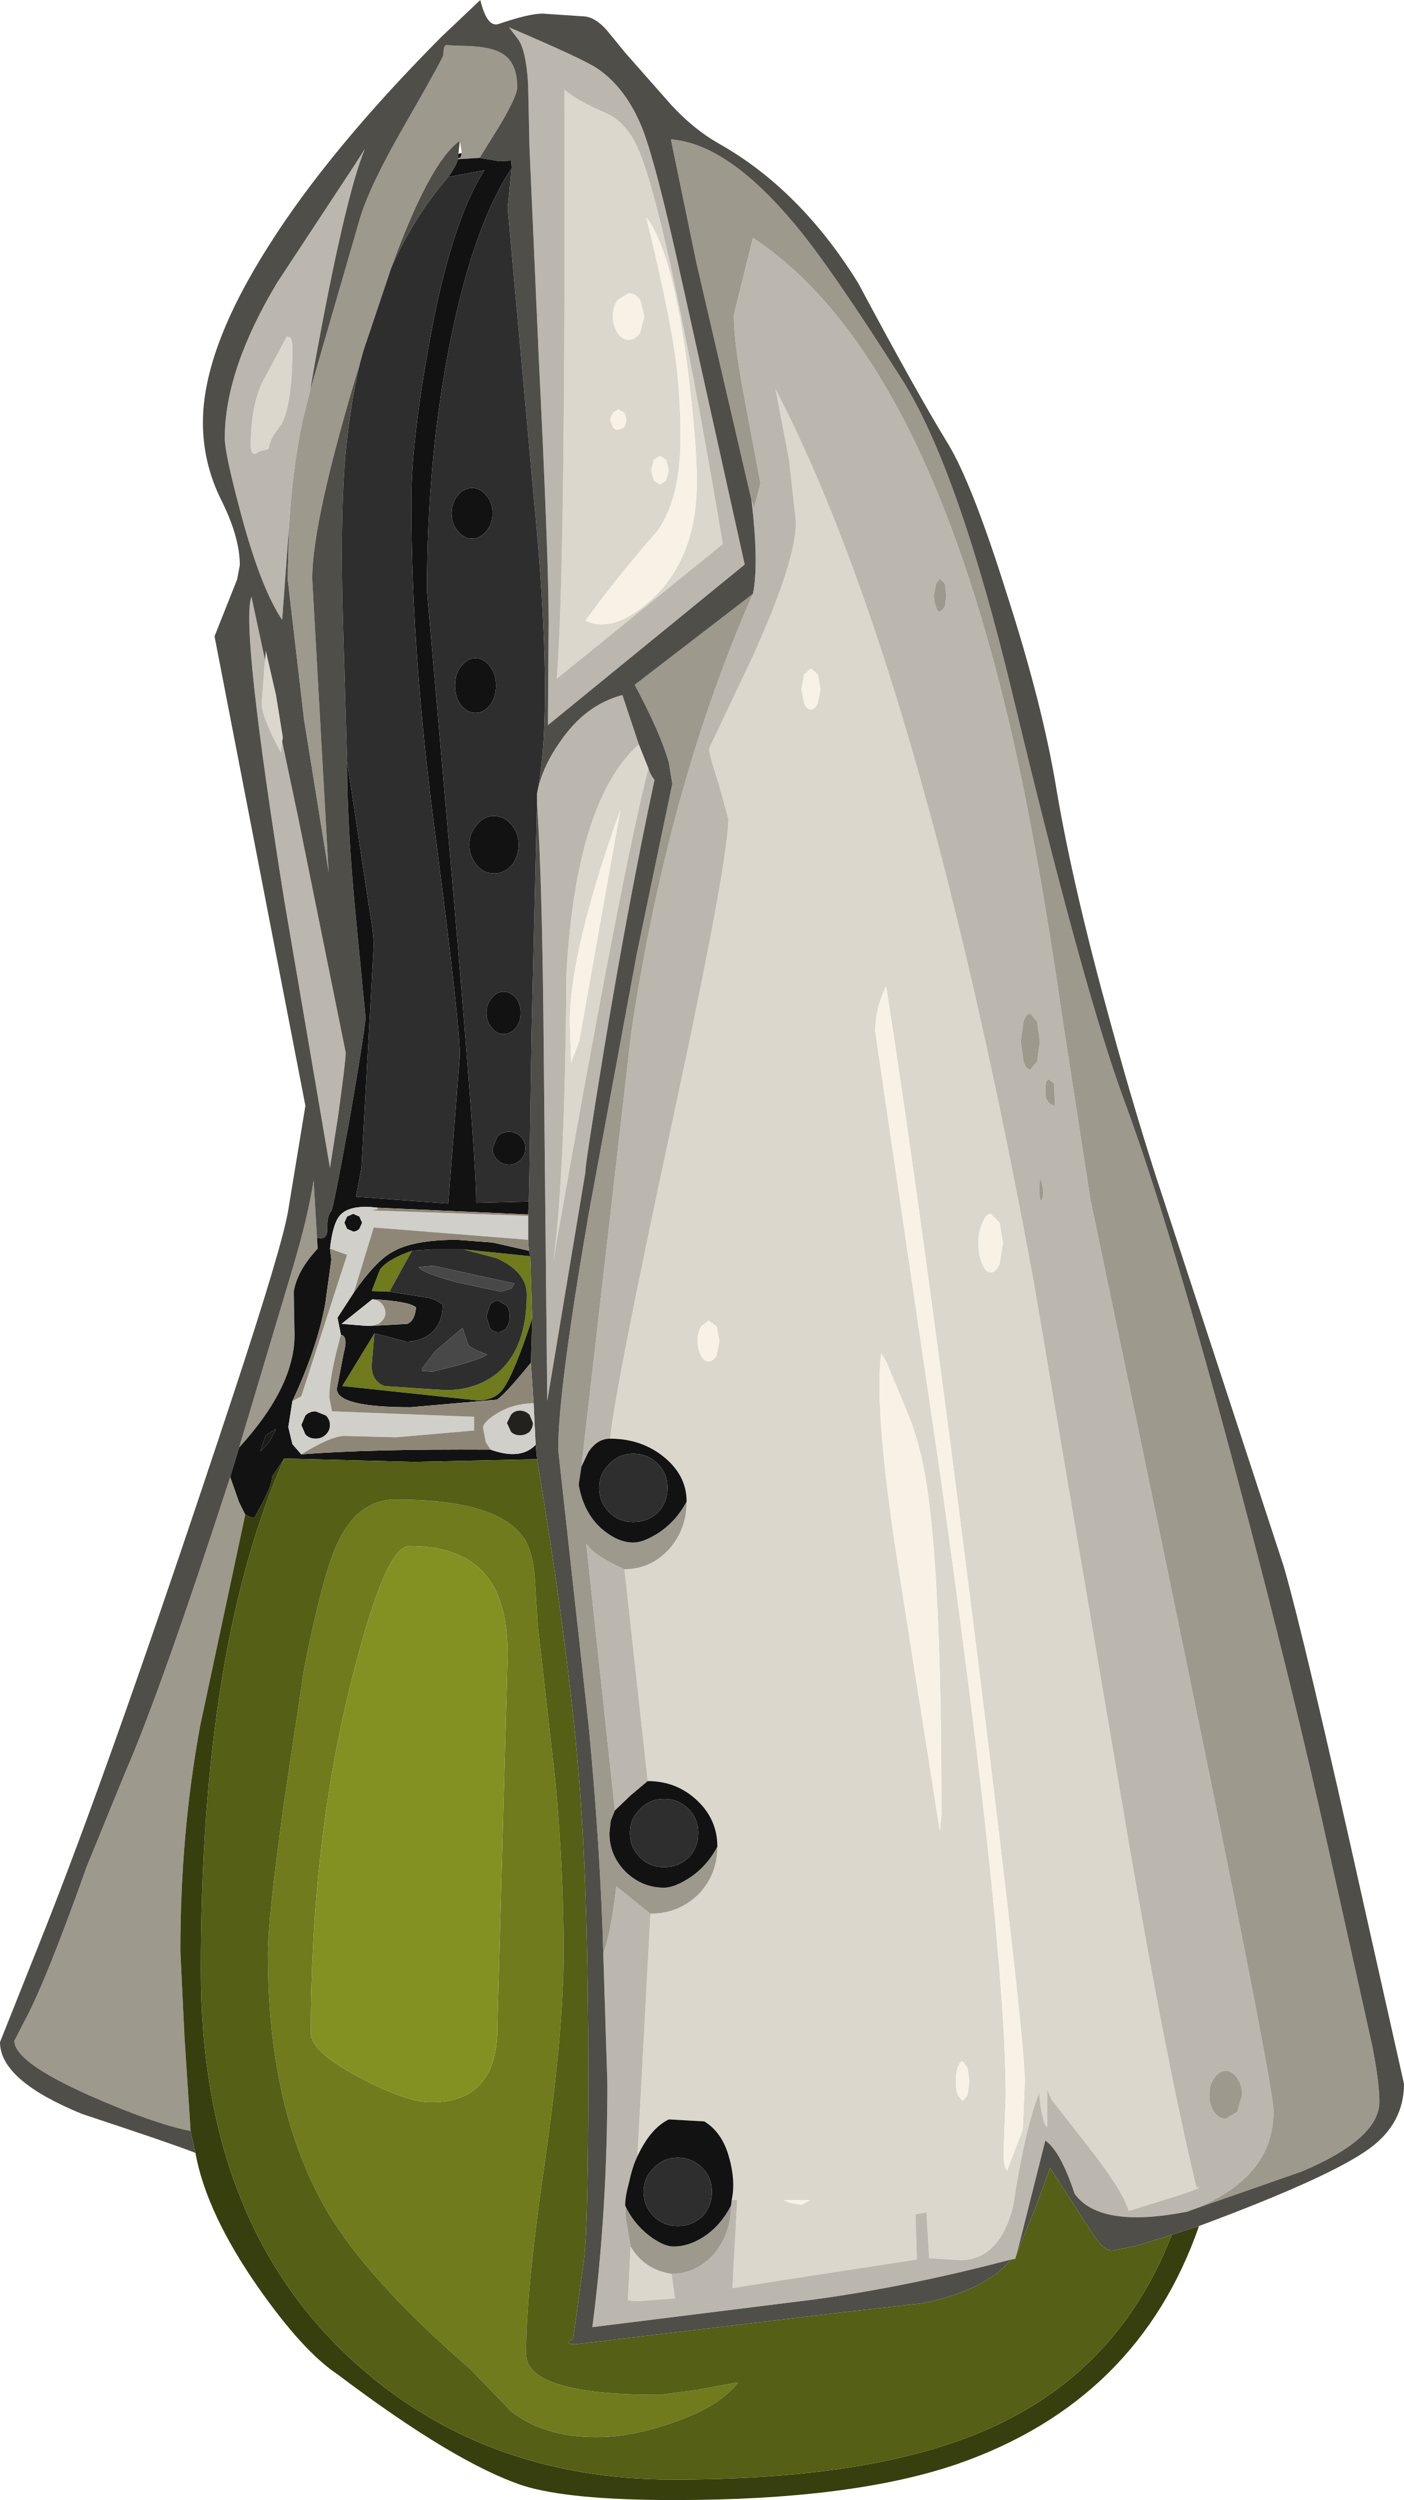 <?xml version="1.0" encoding="UTF-8" standalone="no"?>
<svg xmlns:ffdec="https://www.free-decompiler.com/flash" xmlns:xlink="http://www.w3.org/1999/xlink" ffdec:objectType="shape" height="182.9px" width="102.75px" xmlns="http://www.w3.org/2000/svg">
  <g transform="matrix(1.0, 0.0, 0.0, 1.0, 41.4, 149.3)">
    <path d="M2.9 -141.05 Q4.3 -140.45 5.15 -138.75 7.3 -134.35 11.5 -109.5 L-0.65 -99.65 Q0.0 -107.85 -0.1 -142.75 0.8 -141.95 2.9 -141.05 M5.35 -94.85 L6.05 -93.1 Q4.05 -85.2 -0.65 -58.55 L-0.9 -57.05 Q-0.05 -63.3 0.05 -78.05 0.75 -90.7 5.35 -94.85 M3.8 -124.95 Q4.1 -124.45 4.6 -124.45 5.1 -124.45 5.45 -124.95 L5.75 -126.15 5.45 -127.35 Q5.1 -127.85 4.6 -127.85 L3.8 -127.35 Q3.45 -126.85 3.45 -126.15 3.45 -125.45 3.8 -124.95 M3.25 -44.05 Q3.6 -47.7 7.85 -67.45 11.9 -86.25 11.9 -89.4 L11.2 -91.95 Q10.5 -94.05 10.5 -94.55 L13.7 -101.3 Q16.85 -108.25 16.85 -111.1 L16.35 -115.65 15.35 -120.85 Q26.0 -100.35 34.25 -55.55 L40.3 -19.85 Q43.7 0.5 46.15 10.7 46.9 10.65 44.75 11.35 L41.2 12.45 Q40.85 11.15 38.6 8.2 L35.55 4.3 35.25 3.6 35.25 6.3 Q35.0 6.25 34.75 4.8 L34.65 3.8 Q33.55 6.7 32.75 12.1 31.75 16.05 28.85 16.05 L26.6 15.9 26.4 12.55 25.6 12.7 25.7 16.0 15.3 17.6 12.2 18.1 12.55 11.65 12.15 11.65 Q12.45 10.25 11.95 8.5 11.45 6.7 10.15 5.9 L7.55 5.75 Q6.2 6.4 5.25 8.45 L6.2 -9.3 Q8.25 -9.3 9.7 -10.7 11.1 -12.15 11.1 -14.2 11.1 -16.2 9.6 -17.6 8.1 -19.0 6.0 -19.0 L4.3 -34.5 Q6.2 -34.5 7.55 -35.95 8.85 -37.4 8.85 -39.45 8.85 -41.35 7.2 -42.7 5.55 -44.05 3.25 -44.05 M7.75 17.05 L8.0 18.85 5.3 19.05 4.55 19.0 4.75 15.05 Q5.75 16.75 7.75 17.05 M8.0 -123.35 Q8.4 -120.6 8.4 -117.25 8.4 -112.9 6.75 -110.5 3.85 -107.2 1.45 -103.9 3.5 -102.9 6.35 -105.5 9.6 -108.55 9.6 -114.1 9.6 -116.9 8.9 -122.55 7.8 -130.95 5.9 -133.4 7.5 -126.85 8.0 -123.35 M7.35 -114.15 L7.55 -114.9 7.35 -115.65 6.9 -115.95 6.45 -115.65 6.25 -114.9 6.45 -114.15 6.9 -113.85 7.35 -114.15 M3.85 -117.85 L4.3 -118.05 4.45 -118.6 4.3 -119.1 3.85 -119.35 3.45 -119.1 3.25 -118.6 3.45 -118.05 Q3.6 -117.85 3.85 -117.85 M17.95 -100.4 L17.45 -99.95 17.25 -98.9 17.45 -97.85 Q17.65 -97.4 17.95 -97.4 18.25 -97.4 18.45 -97.85 L18.65 -98.9 18.45 -99.95 17.95 -100.4 M4.0 -90.05 Q0.3 -79.7 0.3 -74.5 L0.4 -71.55 1.0 -73.2 4.0 -90.05 M9.65 -51.2 Q9.65 -50.6 9.9 -50.15 10.1 -49.7 10.45 -49.7 10.8 -49.7 11.05 -50.15 L11.25 -51.2 11.05 -52.25 10.45 -52.7 9.9 -52.25 Q9.65 -51.8 9.65 -51.2 M23.1 -50.3 Q22.5 -46.15 24.5 -33.65 L27.35 -15.55 27.4 -15.4 27.5 -16.6 Q27.5 -34.95 26.25 -41.65 25.8 -44.1 24.95 -46.1 L23.5 -49.6 23.1 -50.3 M31.75 -59.85 L31.1 -60.5 Q30.75 -60.5 30.5 -59.85 30.2 -59.25 30.2 -58.35 30.2 -57.45 30.5 -56.8 30.75 -56.2 31.1 -56.2 31.45 -56.2 31.75 -56.8 L32.0 -58.35 31.75 -59.85 M23.45 -77.15 Q22.65 -75.5 22.65 -73.85 L27.45 -41.15 Q32.2 -7.35 32.2 4.1 L32.05 7.85 Q32.0 9.15 32.3 9.5 L33.45 6.5 33.6 2.95 Q33.6 -0.25 29.95 -29.6 26.1 -60.3 23.45 -77.15 M29.4 1.95 L29.05 1.5 Q28.85 1.5 28.7 1.95 28.55 2.35 28.55 2.95 28.55 3.55 28.7 4.0 L29.05 4.4 29.4 4.0 29.55 2.95 29.4 1.95 M17.9 11.65 L15.95 11.65 16.4 11.85 17.25 12.0 17.9 11.65 M-21.75 -116.45 L-22.35 -116.3 -22.7 -116.1 Q-23.05 -116.05 -23.05 -116.7 -23.05 -119.95 -21.95 -121.8 L-20.4 -124.7 -20.15 -124.6 Q-20.0 -124.4 -20.0 -123.75 -20.0 -119.8 -20.8 -118.25 -21.65 -117.25 -21.75 -116.45 M-22.0 -101.0 L-21.95 -101.7 -21.2 -98.45 -20.7 -95.35 -20.75 -95.05 -20.85 -94.25 Q-22.2 -96.8 -22.25 -97.75 L-22.05 -100.5 -22.0 -101.0" fill="#dbd7cd" fill-rule="evenodd" stroke="none"/>
    <path d="M2.9 -141.05 Q0.8 -141.95 -0.1 -142.75 0.0 -107.85 -0.65 -99.65 L11.5 -109.5 Q7.3 -134.35 5.15 -138.75 4.3 -140.45 2.9 -141.05 M5.65 -139.8 Q6.65 -137.15 8.4 -129.2 L13.1 -108.0 -1.3 -96.25 -1.25 -103.8 Q-1.25 -108.45 -1.95 -122.65 L-2.65 -138.5 -2.75 -143.15 Q-2.9 -145.65 -3.5 -146.45 L-4.15 -147.3 Q1.25 -145.0 2.3 -144.3 4.45 -142.85 5.65 -139.8 M-20.25 -110.75 L-20.75 -103.95 Q-22.3 -106.25 -23.75 -111.65 -24.95 -116.1 -24.95 -117.25 -24.95 -122.25 -21.1 -128.65 L-15.5 -137.15 -14.7 -138.4 Q-16.15 -134.9 -18.4 -122.5 L-18.7 -120.75 -19.25 -118.55 Q-20.0 -115.0 -20.25 -110.75 M-2.05 -91.5 Q-1.65 -93.3 -0.4 -95.05 1.45 -97.75 4.15 -98.45 L5.35 -94.85 Q0.75 -90.7 0.05 -78.05 -0.05 -63.3 -0.9 -57.05 L-0.65 -58.55 Q4.05 -85.2 6.05 -93.1 6.2 -92.6 6.5 -92.25 4.55 -83.1 2.8 -72.5 1.35 -63.6 1.45 -63.6 L-1.35 -46.8 -1.6 -71.45 Q-1.7 -84.95 -2.1 -90.5 L-2.1 -91.25 -2.05 -91.5 M32.6 16.0 Q24.8 18.05 18.0 18.95 L1.95 20.95 Q3.05 12.55 3.05 3.1 L2.75 -6.35 Q3.35 -8.1 3.7 -11.3 L6.2 -9.3 5.25 8.45 Q4.9 9.15 4.65 10.3 4.35 11.4 4.35 12.05 L4.4 13.0 4.75 15.05 4.55 19.0 5.3 19.05 8.0 18.85 7.75 17.05 Q9.55 17.05 10.85 15.6 12.1 14.1 12.1 12.05 L12.15 11.65 12.55 11.65 12.2 18.1 15.3 17.6 25.7 16.0 25.6 12.7 26.4 12.55 26.6 15.9 28.85 16.05 Q31.75 16.05 32.75 12.1 33.55 6.7 34.65 3.8 L34.75 4.8 Q35.0 6.25 35.25 6.3 L35.25 3.6 35.55 4.3 38.6 8.2 Q40.85 11.15 41.2 12.45 L44.75 11.35 Q46.9 10.65 46.15 10.7 43.7 0.5 40.3 -19.85 L34.25 -55.55 Q26.0 -100.35 15.35 -120.85 L16.35 -115.65 16.85 -111.1 Q16.85 -108.25 13.7 -101.3 L10.5 -94.55 Q10.5 -94.05 11.2 -91.95 L11.9 -89.4 Q11.9 -86.25 7.85 -67.45 3.6 -47.7 3.25 -44.05 2.3 -44.05 1.65 -43.05 L1.15 -42.0 4.8 -73.8 Q7.55 -91.95 13.7 -105.85 14.15 -108.0 13.6 -112.7 L13.75 -112.35 13.75 -112.0 14.25 -113.95 12.95 -120.85 Q12.3 -124.45 12.3 -126.25 L13.7 -131.9 Q26.15 -123.7 32.6 -95.8 34.55 -87.3 36.3 -75.15 L38.4 -61.55 Q51.8 2.5 51.8 5.15 51.8 10.1 45.75 12.4 L45.5 12.5 Q39.1 13.75 37.25 11.2 36.2 8.05 35.1 7.3 L33.05 15.45 32.9 15.95 32.6 16.0 M27.4 -106.95 L27.1 -106.6 26.95 -105.75 Q26.95 -105.25 27.1 -104.9 27.2 -104.55 27.4 -104.55 L27.75 -104.9 27.85 -105.75 27.75 -106.6 27.4 -106.95 M34.0 -75.15 Q33.7 -75.15 33.5 -74.55 L33.3 -73.1 33.5 -71.65 Q33.7 -71.05 34.0 -71.05 L34.5 -71.65 34.7 -73.1 34.5 -74.55 34.0 -75.15 M35.75 -70.0 L35.35 -70.35 35.15 -70.15 35.1 -69.45 Q35.1 -68.55 35.8 -68.4 L35.75 -70.0 M34.7 -63.05 L34.65 -62.05 34.75 -61.4 Q35.15 -61.85 34.75 -63.05 L34.7 -63.05 M3.6 -16.85 L1.5 -36.4 Q1.95 -35.55 4.3 -34.5 L6.0 -19.0 4.75 -17.95 3.6 -16.85 M47.45 2.75 Q47.1 3.25 47.1 3.95 47.1 4.65 47.45 5.2 47.8 5.7 48.3 5.7 L49.15 5.2 49.5 3.95 Q49.5 3.25 49.15 2.75 48.8 2.2 48.3 2.2 47.8 2.2 47.45 2.75 M-21.75 -116.45 Q-21.65 -117.25 -20.8 -118.25 -20.0 -119.8 -20.0 -123.75 -20.0 -124.4 -20.15 -124.6 L-20.4 -124.7 -21.95 -121.8 Q-23.05 -119.95 -23.05 -116.7 -23.05 -116.05 -22.7 -116.1 L-22.35 -116.3 -21.75 -116.45 M-20.75 -95.05 L-19.55 -89.35 -16.1 -72.3 Q-16.1 -71.65 -16.65 -67.7 L-17.25 -63.85 -20.6 -83.45 Q-23.8 -103.5 -23.0 -105.65 L-22.0 -101.0 -22.05 -100.5 -22.25 -97.75 Q-22.2 -96.8 -20.85 -94.25 L-20.75 -95.05" fill="#bbb7af" fill-rule="evenodd" stroke="none"/>
    <path d="M-27.45 6.6 Q-30.2 6.05 -34.85 4.0 -40.35 1.55 -40.35 0.0 L-39.55 -1.55 Q-38.0 -4.45 -35.05 -12.75 L-32.25 -19.6 Q-29.65 -25.55 -24.55 -41.25 L-23.9 -39.4 -23.45 -38.5 -26.75 -23.05 Q-28.2 -15.2 -28.2 -6.55 L-27.9 -0.3 -27.45 6.6 M-23.9 -43.4 L-20.0 -56.45 Q-18.85 -60.3 -18.45 -62.95 L-18.2 -58.75 -18.15 -57.95 Q-19.65 -56.35 -19.9 -54.8 L-19.85 -52.0 Q-19.65 -48.05 -23.9 -43.4 M-15.05 -122.75 Q-18.55 -111.25 -18.55 -106.95 L-17.35 -85.5 -19.15 -96.65 -20.35 -106.95 -20.25 -110.75 Q-20.0 -115.0 -19.25 -118.55 L-18.7 -120.75 -15.05 -133.35 Q-14.3 -135.85 -11.5 -140.65 -8.95 -145.1 -8.95 -145.3 -8.95 -145.95 -8.75 -146.0 L-7.85 -145.95 Q-5.5 -145.95 -4.6 -145.35 -3.55 -144.7 -3.55 -142.9 -3.55 -142.3 -4.75 -140.25 L-6.3 -137.75 -7.9 -137.65 -7.9 -137.7 -7.7 -137.8 -7.6 -138.1 -7.75 -139.0 Q-9.95 -137.45 -12.75 -129.75 L-14.8 -123.65 -15.05 -122.75 M2.75 -6.35 Q2.55 -13.85 1.7 -22.85 L-0.55 -43.25 Q-0.55 -47.6 1.7 -60.6 L5.2 -79.5 7.8 -91.95 7.55 -93.5 Q6.95 -95.65 5.05 -99.2 L13.7 -105.85 Q7.55 -91.95 4.8 -73.8 L1.15 -42.0 0.95 -40.7 Q1.3 -38.6 2.7 -37.4 3.85 -36.45 4.95 -36.45 5.65 -36.45 6.7 -37.1 8.05 -37.95 8.85 -39.45 8.85 -37.4 7.55 -35.95 6.2 -34.5 4.3 -34.5 1.95 -35.55 1.5 -36.4 L3.6 -16.85 3.3 -16.1 3.2 -15.2 Q3.2 -13.55 4.4 -12.35 5.6 -11.2 7.2 -11.2 7.9 -11.2 8.95 -11.85 10.3 -12.7 11.1 -14.2 11.1 -12.15 9.7 -10.7 8.25 -9.3 6.2 -9.3 L3.7 -11.3 Q3.35 -8.1 2.75 -6.35 M13.6 -112.7 L9.55 -130.15 7.7 -139.1 Q11.85 -138.8 16.8 -132.85 19.4 -129.75 24.6 -121.55 28.75 -115.0 32.75 -98.3 37.9 -76.85 40.85 -68.85 44.3 -59.55 49.35 -40.4 53.25 -25.7 55.85 -13.9 L59.0 0.25 Q59.55 3.0 59.55 4.45 59.55 7.15 53.9 9.55 L45.75 12.4 Q51.8 10.1 51.8 5.15 51.8 2.5 38.4 -61.55 L36.3 -75.15 Q34.55 -87.3 32.6 -95.8 26.15 -123.7 13.7 -131.9 L12.3 -126.25 Q12.3 -124.45 12.95 -120.85 L14.25 -113.95 13.75 -112.0 13.75 -112.35 13.6 -112.7 M12.1 12.05 Q12.1 14.1 10.85 15.6 9.55 17.05 7.75 17.05 5.75 16.75 4.75 15.05 L4.4 13.0 4.35 12.05 Q4.95 13.35 6.1 14.25 7.15 15.05 7.9 15.05 8.95 15.05 10.0 14.4 11.3 13.6 12.1 12.05 M34.0 -75.15 L34.5 -74.55 34.7 -73.1 34.5 -71.65 34.0 -71.05 Q33.7 -71.05 33.5 -71.65 L33.3 -73.1 33.5 -74.55 Q33.7 -75.15 34.0 -75.15 M27.4 -106.95 L27.75 -106.6 27.85 -105.75 27.75 -104.9 27.4 -104.55 Q27.2 -104.55 27.1 -104.9 26.95 -105.25 26.95 -105.75 L27.1 -106.6 27.4 -106.95 M34.7 -63.05 L34.75 -63.05 Q35.15 -61.85 34.75 -61.4 L34.65 -62.05 34.7 -63.05 M35.75 -70.0 L35.8 -68.4 Q35.1 -68.55 35.1 -69.45 L35.15 -70.15 35.35 -70.35 35.75 -70.0 M47.45 2.75 Q47.8 2.2 48.3 2.2 48.8 2.2 49.15 2.75 49.5 3.25 49.5 3.95 L49.15 5.2 48.3 5.7 Q47.8 5.7 47.45 5.2 47.1 4.65 47.1 3.95 47.1 3.25 47.45 2.75" fill="#9e998d" fill-rule="evenodd" stroke="none"/>
    <path d="M5.65 -139.8 Q4.45 -142.85 2.3 -144.3 1.25 -145.0 -4.15 -147.3 L-3.5 -146.45 Q-2.9 -145.65 -2.75 -143.15 L-2.65 -138.5 -1.95 -122.65 Q-1.25 -108.45 -1.25 -103.8 L-1.3 -96.25 13.1 -108.0 8.4 -129.2 Q6.65 -137.15 5.65 -139.8 M-27.1 8.2 Q-28.6 7.6 -35.4 5.35 -41.4 2.9 -41.4 0.1 L-38.45 -7.3 Q-33.25 -20.3 -24.4 -47.05 -20.7 -58.25 -20.3 -60.8 L-19.05 -68.4 -25.7 -102.75 -24.05 -106.9 -23.85 -107.95 Q-23.85 -110.0 -25.2 -112.7 -26.55 -115.4 -26.55 -118.4 -26.55 -123.75 -21.75 -131.3 -17.3 -138.35 -9.1 -146.6 L-6.25 -149.3 Q-5.75 -147.25 -4.9 -147.55 -2.55 -148.35 -1.6 -148.3 L1.35 -148.1 Q2.15 -148.05 3.0 -147.1 L4.35 -145.45 7.7 -141.65 Q9.35 -139.85 11.2 -138.8 17.15 -135.45 21.4 -128.6 25.7 -120.55 28.0 -116.8 29.75 -113.9 32.25 -105.95 34.9 -97.75 35.9 -91.65 37.1 -84.5 39.85 -74.55 41.85 -67.25 43.75 -61.55 L52.55 -34.7 Q54.05 -29.55 58.5 -9.55 L61.35 3.15 Q61.35 6.05 58.8 7.9 55.9 10.0 46.35 13.55 L44.35 14.2 41.75 15.0 40.0 15.35 Q39.35 15.35 38.55 14.1 L35.45 9.3 34.45 12.05 33.05 15.45 35.1 7.3 Q36.2 8.05 37.25 11.2 39.1 13.75 45.5 12.5 L45.75 12.4 53.9 9.55 Q59.55 7.15 59.55 4.45 59.55 3.0 59.0 0.25 L55.85 -13.9 Q53.25 -25.7 49.35 -40.4 44.3 -59.55 40.85 -68.85 37.9 -76.85 32.75 -98.3 28.75 -115.0 24.6 -121.55 19.4 -129.75 16.8 -132.85 11.85 -138.8 7.7 -139.1 L9.55 -130.15 13.6 -112.7 Q14.15 -108.0 13.7 -105.85 L5.05 -99.2 Q6.95 -95.65 7.55 -93.5 L7.8 -91.95 5.2 -79.5 1.7 -60.6 Q-0.55 -47.6 -0.55 -43.25 L1.7 -22.85 Q2.55 -13.85 2.75 -6.35 L3.05 3.1 Q3.05 12.55 1.95 20.95 L18.0 18.95 Q24.8 18.05 32.6 16.0 30.65 18.3 26.1 19.2 L19.95 19.9 0.75 22.2 Q-0.25 22.2 0.55 21.8 L1.35 15.9 Q1.65 13.4 1.65 2.3 1.65 -10.35 1.05 -18.25 0.3 -28.2 -2.1 -42.55 L-2.2 -43.6 -2.35 -46.65 -2.55 -49.6 -2.45 -52.85 -2.6 -57.4 -2.7 -57.8 -2.75 -58.6 -2.75 -60.35 -2.75 -60.45 -2.7 -61.4 -2.65 -63.65 -2.5 -73.65 -2.1 -90.5 Q-1.7 -84.95 -1.6 -71.45 L-1.35 -46.8 1.45 -63.6 Q1.35 -63.6 2.8 -72.5 4.55 -83.1 6.5 -92.25 6.2 -92.6 6.05 -93.1 L5.35 -94.85 4.15 -98.45 Q1.45 -97.75 -0.4 -95.05 -1.65 -93.3 -2.05 -91.5 -0.85 -97.7 -2.35 -113.05 L-4.25 -134.1 -3.95 -137.0 -4.0 -137.55 -4.85 -137.5 -6.3 -137.75 -4.75 -140.25 Q-3.55 -142.3 -3.55 -142.9 -3.55 -144.7 -4.6 -145.35 -5.5 -145.95 -7.85 -145.95 L-8.75 -146.0 Q-8.95 -145.95 -8.95 -145.3 -8.95 -145.1 -11.5 -140.65 -14.3 -135.85 -15.05 -133.35 L-18.7 -120.75 -18.4 -122.5 Q-16.15 -134.9 -14.7 -138.4 L-15.5 -137.15 -21.1 -128.65 Q-24.95 -122.25 -24.95 -117.25 -24.95 -116.1 -23.75 -111.65 -22.3 -106.25 -20.75 -103.95 L-20.25 -110.75 -20.35 -106.95 -19.15 -96.65 -17.35 -85.5 -18.55 -106.95 Q-18.55 -111.25 -15.05 -122.75 -15.9 -119.15 -16.2 -115.0 -16.5 -110.45 -16.3 -103.75 L-16.0 -93.6 Q-16.0 -88.7 -15.3 -81.6 L-14.65 -74.9 Q-14.65 -74.15 -15.8 -67.5 -17.0 -60.9 -17.15 -60.7 -17.45 -60.4 -17.45 -59.45 -17.4 -58.7 -17.95 -58.7 L-18.2 -58.75 -18.45 -62.95 Q-18.85 -60.3 -20.0 -56.45 L-23.9 -43.4 -24.55 -41.25 Q-29.65 -25.55 -32.25 -19.6 L-35.05 -12.75 Q-38.0 -4.45 -39.55 -1.55 L-40.35 0.0 Q-40.35 1.55 -34.85 4.0 -30.2 6.05 -27.45 6.6 L-27.1 8.2 M-7.9 -137.7 L-7.9 -137.65 Q-8.0 -137.15 -8.6 -136.35 -11.1 -133.45 -12.75 -129.75 -9.95 -137.45 -7.75 -139.0 L-7.85 -138.05 -7.9 -137.7 M-20.75 -95.05 L-20.7 -95.35 -21.2 -98.45 -21.95 -101.7 -22.0 -101.0 -23.0 -105.65 Q-23.8 -103.5 -20.6 -83.45 L-17.25 -63.85 -16.65 -67.7 Q-16.1 -71.65 -16.1 -72.3 L-19.55 -89.35 -20.75 -95.05" fill="#4f4e49" fill-rule="evenodd" stroke="none"/>
    <path d="M-27.1 8.2 L-27.45 6.6 -27.9 -0.3 -28.2 -6.55 Q-28.2 -15.2 -26.75 -23.05 L-23.45 -38.5 Q-23.1 -38.3 -22.8 -38.25 -21.45 -40.6 -21.5 -41.25 L-20.6 -42.6 Q-26.7 -28.85 -26.7 -5.15 -26.7 13.1 -15.75 23.25 -6.2 32.1 7.9 32.1 22.5 32.1 30.8 28.45 40.45 24.25 44.35 14.2 L46.35 13.55 Q41.9 26.35 28.7 30.95 21.0 33.6 7.95 33.6 0.25 33.6 -3.1 32.55 -8.1 30.9 -16.7 24.4 -19.2 22.75 -22.5 18.05 -26.3 12.6 -27.1 8.2" fill="#383f0e" fill-rule="evenodd" stroke="none"/>
    <path d="M-2.6 -57.4 L-2.45 -52.85 Q-3.8 -48.7 -4.65 -47.6 -5.25 -46.85 -6.45 -46.85 L-16.35 -47.9 -14.0 -51.75 -14.2 -49.4 Q-14.2 -48.25 -13.25 -47.9 L-8.8 -47.6 Q-6.55 -47.6 -5.0 -48.85 -2.85 -50.65 -2.85 -54.6 -2.85 -56.25 -5.05 -57.25 L-7.5 -57.9 -2.6 -57.4 M-16.75 -36.3 Q-15.25 -39.6 -12.45 -39.6 -4.75 -39.6 -2.95 -36.6 -2.35 -35.55 -2.25 -33.65 L-2.05 -30.45 -0.75 -18.95 Q-0.15 -12.4 -0.15 -6.5 -0.15 -0.85 -1.5 8.7 -2.9 18.2 -2.9 22.9 -2.9 25.9 6.85 25.9 L9.55 25.55 12.25 25.05 12.6 25.0 Q11.3 26.75 7.8 27.95 4.75 29.0 2.25 29.0 -1.6 29.0 -4.0 27.1 L-7.0 24.0 Q-14.75 17.3 -17.7 12.05 -21.8 4.75 -21.8 -6.4 -21.8 -8.8 -20.65 -17.2 L-19.15 -27.2 Q-17.8 -34.0 -16.75 -36.3 M-12.9 -54.8 L-14.2 -54.85 -13.6 -56.4 Q-13.1 -57.15 -11.25 -57.8 L-12.9 -54.8 M-15.75 -26.05 Q-18.65 -14.35 -18.65 -0.55 -18.65 0.8 -15.05 2.7 -11.65 4.5 -9.85 4.5 -4.9 4.5 -5.0 -1.2 L-4.25 -28.2 Q-4.25 -31.6 -5.4 -33.45 -7.1 -36.2 -11.45 -36.2 -13.25 -36.2 -15.75 -26.05" fill="#6f7b1d" fill-rule="evenodd" stroke="none"/>
    <path d="M-15.75 -26.05 Q-13.25 -36.2 -11.45 -36.2 -7.1 -36.2 -5.4 -33.45 -4.25 -31.6 -4.25 -28.2 L-5.0 -1.2 Q-4.9 4.5 -9.85 4.5 -11.65 4.5 -15.05 2.7 -18.65 0.8 -18.65 -0.55 -18.65 -14.35 -15.75 -26.05" fill="#839123" fill-rule="evenodd" stroke="none"/>
    <path d="M-24.55 -41.25 L-23.9 -43.4 Q-19.65 -48.05 -19.85 -52.0 L-19.9 -54.8 Q-19.65 -56.35 -18.15 -57.95 L-18.2 -58.75 -17.95 -58.7 Q-17.4 -58.7 -17.45 -59.45 -17.45 -60.4 -17.15 -60.7 -17.0 -60.9 -15.8 -67.5 -14.65 -74.15 -14.65 -74.9 L-15.3 -81.6 Q-16.0 -88.7 -16.0 -93.6 L-14.4 -83.0 Q-14.05 -81.0 -14.05 -80.1 L-14.95 -63.85 -15.35 -61.75 -8.6 -61.25 -7.75 -72.05 Q-7.75 -74.45 -9.5 -87.9 -11.3 -101.3 -11.3 -112.65 -11.3 -116.85 -10.05 -123.85 -8.45 -132.95 -5.95 -136.85 L-8.6 -136.35 Q-8.0 -137.15 -7.9 -137.65 L-6.3 -137.75 -4.85 -137.5 -4.0 -137.55 -3.95 -137.0 Q-6.7 -132.9 -8.4 -124.55 -10.15 -116.0 -10.15 -106.05 L-8.3 -84.85 Q-6.5 -64.0 -6.55 -61.3 L-2.7 -61.4 -2.75 -60.45 -13.8 -60.95 Q-15.85 -61.2 -16.55 -60.35 -17.05 -59.75 -17.25 -57.95 L-17.15 -57.15 -17.6 -53.9 Q-18.2 -50.65 -20.0 -46.8 L-20.3 -44.9 -20.0 -43.65 -19.35 -42.9 Q-14.45 -43.3 -5.5 -43.25 -3.3 -42.45 -2.2 -43.6 L-2.1 -42.55 -11.05 -42.35 -20.6 -42.6 -21.5 -41.25 Q-21.45 -40.6 -22.8 -38.25 -23.1 -38.3 -23.45 -38.5 L-23.9 -39.4 -24.55 -41.25 M-2.7 -57.8 L-2.6 -57.4 -7.5 -57.9 -9.75 -57.9 -11.25 -57.8 Q-13.1 -57.15 -13.6 -56.4 L-14.2 -54.85 -12.9 -54.8 -10.35 -54.4 Q-9.65 -54.35 -9.0 -53.85 -9.0 -52.4 -10.0 -51.65 -10.75 -51.15 -11.65 -51.15 L-12.8 -51.45 -14.0 -51.75 -16.35 -47.9 -6.45 -46.85 Q-5.25 -46.85 -4.65 -47.6 -3.8 -48.7 -2.45 -52.85 L-2.55 -49.6 Q-4.55 -47.15 -5.05 -46.9 L-11.35 -46.35 Q-16.75 -46.35 -16.75 -47.7 L-16.25 -50.3 Q-15.9 -51.55 -16.45 -51.65 L-16.7 -52.9 -15.5 -54.75 Q-13.9 -57.05 -12.7 -57.7 -11.2 -58.6 -7.95 -58.6 L-5.35 -58.4 -2.7 -57.8 M12.15 11.65 L12.1 12.05 Q11.3 13.6 10.0 14.4 8.95 15.05 7.9 15.05 7.15 15.05 6.1 14.25 4.95 13.35 4.35 12.05 4.35 11.4 4.65 10.3 4.9 9.15 5.25 8.45 6.2 6.4 7.55 5.75 L10.15 5.9 Q11.45 6.7 11.95 8.5 12.45 10.25 12.15 11.65 M3.2 -42.2 Q2.45 -41.5 2.45 -40.45 2.45 -39.4 3.2 -38.65 3.9 -37.95 4.95 -37.95 6.0 -37.95 6.75 -38.65 7.45 -39.4 7.45 -40.45 7.45 -41.5 6.75 -42.2 6.0 -42.95 4.95 -42.95 3.9 -42.95 3.2 -42.2 M8.85 -39.45 Q8.05 -37.95 6.7 -37.1 5.65 -36.45 4.95 -36.45 3.85 -36.45 2.7 -37.4 1.3 -38.6 0.95 -40.7 L1.15 -42.0 1.65 -43.05 Q2.3 -44.05 3.25 -44.05 5.55 -44.05 7.2 -42.7 8.85 -41.35 8.85 -39.45 M3.6 -16.85 L4.75 -17.95 6.0 -19.0 Q8.1 -19.0 9.6 -17.6 11.1 -16.2 11.1 -14.2 10.3 -12.7 8.95 -11.85 7.9 -11.2 7.2 -11.2 5.6 -11.2 4.4 -12.35 3.2 -13.55 3.2 -15.2 L3.3 -16.1 3.6 -16.85 M5.45 -16.95 Q4.7 -16.25 4.7 -15.2 4.7 -14.15 5.45 -13.4 6.15 -12.7 7.2 -12.7 8.25 -12.7 9.0 -13.4 9.7 -14.15 9.7 -15.2 9.7 -16.25 9.0 -16.95 8.25 -17.7 7.2 -17.7 6.15 -17.7 5.45 -16.95 M8.2 8.55 Q7.15 8.55 6.45 9.3 5.7 10.0 5.7 11.05 5.7 12.1 6.45 12.85 7.15 13.55 8.2 13.55 9.25 13.55 10.0 12.85 10.7 12.1 10.7 11.05 10.7 10.0 10.0 9.3 9.25 8.55 8.2 8.55 M-7.6 -138.1 L-7.7 -137.8 -7.9 -137.7 -7.85 -138.05 -7.6 -138.1 M-5.8 -113.05 Q-5.35 -112.5 -5.35 -111.75 -5.35 -111.0 -5.8 -110.45 -6.25 -109.9 -6.85 -109.9 -7.45 -109.9 -7.9 -110.45 -8.35 -111.0 -8.35 -111.75 -8.35 -112.5 -7.9 -113.05 -7.45 -113.6 -6.85 -113.6 -6.25 -113.6 -5.8 -113.05 M-6.5 -88.95 Q-6.0 -89.6 -5.25 -89.6 -4.5 -89.6 -3.95 -88.95 -3.45 -88.35 -3.45 -87.5 -3.45 -86.65 -3.95 -86.0 -4.5 -85.4 -5.25 -85.4 -6.0 -85.4 -6.5 -86.0 -7.05 -86.65 -7.05 -87.5 -7.05 -88.35 -6.5 -88.95 M-5.55 -100.55 Q-5.1 -100.0 -5.1 -99.15 -5.1 -98.3 -5.55 -97.7 -6.0 -97.15 -6.6 -97.15 -7.2 -97.15 -7.65 -97.7 -8.1 -98.3 -8.1 -99.15 -8.1 -100.0 -7.65 -100.55 -7.2 -101.15 -6.6 -101.15 -6.0 -101.15 -5.55 -100.55 M-3.3 -66.15 Q-2.95 -65.8 -2.95 -65.3 -2.95 -64.8 -3.3 -64.45 -3.65 -64.1 -4.15 -64.1 -4.65 -64.1 -5.0 -64.45 -5.35 -64.8 -5.35 -65.3 L-5.0 -66.15 Q-4.65 -66.5 -4.15 -66.5 -3.65 -66.5 -3.3 -66.15 M-3.65 -76.3 Q-3.3 -75.85 -3.3 -75.2 -3.3 -74.55 -3.65 -74.1 -4.05 -73.65 -4.55 -73.65 -5.05 -73.65 -5.4 -74.1 -5.8 -74.55 -5.8 -75.2 -5.8 -75.85 -5.4 -76.3 -5.05 -76.75 -4.55 -76.75 -4.05 -76.75 -3.65 -76.3 M-15.1 -60.3 L-14.9 -59.85 -15.1 -59.4 Q-15.3 -59.2 -15.55 -59.2 L-16.0 -59.4 -16.2 -59.85 -16.0 -60.3 -15.55 -60.5 -15.1 -60.3 M-14.15 -54.25 L-16.4 -52.45 -14.55 -52.3 -14.2 -52.3 -11.6 -52.45 Q-11.05 -52.65 -10.95 -53.65 -11.45 -54.1 -14.15 -54.25 M-5.8 -53.0 L-5.55 -53.8 Q-5.3 -54.15 -4.95 -54.15 L-4.35 -53.8 Q-4.1 -53.5 -4.1 -53.0 -4.1 -52.5 -4.35 -52.15 -4.6 -51.85 -4.95 -51.85 -5.3 -51.85 -5.55 -52.15 L-5.8 -53.0 M-19.05 -45.75 Q-18.75 -46.05 -18.3 -46.05 L-17.55 -45.75 Q-17.25 -45.45 -17.25 -45.05 -17.25 -44.65 -17.55 -44.35 -17.85 -44.05 -18.3 -44.05 -18.75 -44.05 -19.05 -44.35 L-19.35 -45.05 -19.05 -45.75 M-21.95 -44.3 L-22.35 -43.1 -21.7 -43.8 -21.2 -44.75 -21.95 -44.3" fill="#121212" fill-rule="evenodd" stroke="none"/>
    <path d="M-16.0 -93.6 L-16.3 -103.75 Q-16.5 -110.45 -16.2 -115.0 -15.9 -119.15 -15.05 -122.75 L-14.8 -123.65 -12.75 -129.75 Q-11.1 -133.45 -8.6 -136.35 L-5.95 -136.85 Q-8.45 -132.95 -10.05 -123.85 -11.3 -116.85 -11.3 -112.65 -11.3 -101.3 -9.5 -87.9 -7.75 -74.45 -7.75 -72.05 L-8.6 -61.25 -15.35 -61.75 -14.95 -63.85 -14.05 -80.1 Q-14.05 -81.0 -14.4 -83.0 L-16.0 -93.6 M-3.95 -137.0 L-4.25 -134.1 -2.35 -113.05 Q-0.85 -97.7 -2.05 -91.5 L-2.1 -91.25 -2.1 -90.5 -2.5 -73.65 -2.65 -63.65 -2.7 -61.4 -6.55 -61.3 Q-6.5 -64.0 -8.3 -84.85 L-10.15 -106.05 Q-10.15 -116.0 -8.4 -124.55 -6.7 -132.9 -3.95 -137.0 M3.2 -42.2 Q3.9 -42.95 4.95 -42.95 6.0 -42.95 6.75 -42.2 7.45 -41.5 7.45 -40.45 7.45 -39.4 6.75 -38.65 6.0 -37.95 4.95 -37.95 3.9 -37.95 3.2 -38.65 2.45 -39.4 2.45 -40.45 2.45 -41.5 3.2 -42.2 M5.45 -16.95 Q6.15 -17.7 7.2 -17.7 8.25 -17.7 9.0 -16.95 9.7 -16.25 9.7 -15.2 9.7 -14.15 9.0 -13.4 8.25 -12.7 7.2 -12.7 6.15 -12.7 5.45 -13.4 4.7 -14.15 4.7 -15.2 4.7 -16.25 5.45 -16.95 M8.2 8.55 Q9.25 8.55 10.0 9.3 10.7 10.0 10.7 11.05 10.7 12.1 10.0 12.85 9.25 13.55 8.2 13.55 7.15 13.55 6.45 12.85 5.7 12.1 5.7 11.05 5.7 10.0 6.45 9.3 7.15 8.55 8.2 8.55 M-5.8 -113.05 Q-6.25 -113.6 -6.85 -113.6 -7.45 -113.6 -7.9 -113.05 -8.35 -112.5 -8.35 -111.75 -8.35 -111.0 -7.9 -110.45 -7.45 -109.9 -6.85 -109.9 -6.25 -109.9 -5.8 -110.45 -5.35 -111.0 -5.35 -111.75 -5.35 -112.5 -5.8 -113.05 M-5.55 -100.55 Q-6.0 -101.15 -6.6 -101.15 -7.2 -101.15 -7.65 -100.55 -8.1 -100.0 -8.1 -99.15 -8.1 -98.3 -7.65 -97.7 -7.2 -97.15 -6.6 -97.15 -6.0 -97.15 -5.55 -97.7 -5.1 -98.3 -5.1 -99.15 -5.1 -100.0 -5.55 -100.55 M-6.5 -88.95 Q-7.05 -88.35 -7.05 -87.5 -7.05 -86.65 -6.5 -86.0 -6.0 -85.4 -5.25 -85.4 -4.5 -85.4 -3.95 -86.0 -3.45 -86.65 -3.45 -87.5 -3.45 -88.35 -3.95 -88.95 -4.5 -89.6 -5.25 -89.6 -6.0 -89.6 -6.5 -88.95 M-3.65 -76.3 Q-4.05 -76.75 -4.55 -76.75 -5.05 -76.75 -5.4 -76.3 -5.8 -75.85 -5.8 -75.2 -5.8 -74.55 -5.4 -74.1 -5.05 -73.65 -4.55 -73.65 -4.05 -73.65 -3.65 -74.1 -3.3 -74.55 -3.3 -75.2 -3.3 -75.85 -3.65 -76.3 M-3.3 -66.15 Q-3.65 -66.5 -4.15 -66.5 -4.65 -66.5 -5.0 -66.15 L-5.35 -65.3 Q-5.35 -64.8 -5.0 -64.45 -4.65 -64.1 -4.15 -64.1 -3.65 -64.1 -3.3 -64.45 -2.95 -64.8 -2.95 -65.3 -2.95 -65.8 -3.3 -66.15 M-11.25 -57.8 L-9.75 -57.9 -7.5 -57.9 -5.05 -57.25 Q-2.85 -56.25 -2.85 -54.6 -2.85 -50.65 -5.0 -48.85 -6.55 -47.6 -8.8 -47.6 L-13.25 -47.9 Q-14.2 -48.25 -14.2 -49.4 L-14.0 -51.75 -12.8 -51.45 -11.65 -51.15 Q-10.75 -51.15 -10.0 -51.65 -9.0 -52.4 -9.0 -53.85 -9.65 -54.35 -10.35 -54.4 L-12.9 -54.8 -11.25 -57.8 M-5.8 -53.0 L-5.55 -52.15 Q-5.3 -51.85 -4.95 -51.85 -4.6 -51.85 -4.35 -52.15 -4.1 -52.5 -4.1 -53.0 -4.1 -53.5 -4.35 -53.8 L-4.95 -54.15 Q-5.3 -54.15 -5.55 -53.8 L-5.8 -53.0 M-9.55 -50.45 L-10.5 -49.2 -10.5 -49.0 -9.75 -48.95 -7.95 -49.4 Q-6.15 -49.9 -5.75 -50.2 -7.05 -50.7 -7.15 -50.95 L-7.55 -52.15 -9.55 -50.45 M-3.95 -55.05 L-3.75 -55.4 -9.7 -56.7 -10.75 -56.6 Q-10.55 -56.2 -8.0 -55.5 L-4.75 -54.8 -3.95 -55.05" fill="#2e2e2e" fill-rule="evenodd" stroke="none"/>
    <path d="M-21.95 -44.3 L-21.2 -44.75 -21.7 -43.8 -22.35 -43.1 -21.95 -44.3" fill="#1b1b1b" fill-rule="evenodd" stroke="none"/>
    <path d="M-2.75 -60.35 L-2.75 -58.6 -14.05 -59.5 -15.5 -54.75 -16.7 -52.9 -16.45 -51.65 Q-17.3 -48.6 -17.3 -47.05 L-17.1 -46.05 -6.7 -45.65 -6.7 -44.65 -12.4 -44.15 -16.25 -44.25 Q-17.25 -44.2 -19.35 -42.9 L-20.0 -43.65 -20.3 -44.9 -20.0 -46.8 -19.35 -47.15 -16.0 -57.5 -17.25 -57.95 Q-17.05 -59.75 -16.55 -60.35 -15.85 -61.2 -13.8 -60.95 L-13.75 -60.85 -14.25 -60.75 -2.75 -60.35 M-2.35 -46.65 L-2.2 -43.6 Q-3.3 -42.45 -5.5 -43.25 L-5.85 -43.8 -6.05 -44.85 Q-6.05 -45.25 -5.1 -45.85 -3.95 -46.6 -2.35 -46.65 M-15.1 -60.3 L-15.55 -60.5 -16.0 -60.3 -16.2 -59.85 -16.0 -59.4 -15.55 -59.2 Q-15.3 -59.2 -15.1 -59.4 L-14.9 -59.85 -15.1 -60.3 M-14.15 -54.25 Q-13.65 -54.2 -13.4 -53.85 -13.15 -53.5 -13.2 -53.1 -13.3 -52.7 -13.7 -52.45 L-14.2 -52.3 -14.55 -52.3 -16.4 -52.45 -14.15 -54.25 M-2.65 -44.55 Q-2.4 -44.85 -2.4 -45.2 L-2.65 -45.8 Q-2.95 -46.1 -3.35 -46.1 -3.75 -46.1 -4.0 -45.8 L-4.3 -45.2 -4.0 -44.55 Q-3.75 -44.3 -3.35 -44.3 -2.95 -44.3 -2.65 -44.55 M-19.05 -45.75 L-19.35 -45.05 -19.05 -44.35 Q-18.75 -44.05 -18.3 -44.05 -17.85 -44.05 -17.55 -44.35 -17.25 -44.65 -17.25 -45.05 -17.25 -45.45 -17.55 -45.75 L-18.3 -46.05 Q-18.75 -46.05 -19.05 -45.75" fill="#d1cfc9" fill-rule="evenodd" stroke="none"/>
    <path d="M-2.75 -60.45 L-2.75 -60.35 -14.25 -60.75 -13.75 -60.85 -13.8 -60.95 -2.75 -60.45 M-2.75 -58.6 L-2.7 -57.8 -5.35 -58.4 -7.95 -58.6 Q-11.2 -58.6 -12.7 -57.7 -13.9 -57.05 -15.5 -54.75 L-14.05 -59.5 -2.75 -58.6 M-2.55 -49.6 L-2.35 -46.65 Q-3.95 -46.6 -5.1 -45.85 -6.05 -45.25 -6.05 -44.85 L-5.85 -43.8 -5.5 -43.25 Q-14.45 -43.3 -19.35 -42.9 -17.25 -44.2 -16.25 -44.25 L-12.4 -44.15 -6.7 -44.65 -6.7 -45.65 -17.1 -46.05 -17.3 -47.05 Q-17.3 -48.6 -16.45 -51.65 -15.9 -51.55 -16.25 -50.3 L-16.75 -47.7 Q-16.75 -46.35 -11.35 -46.35 L-5.05 -46.9 Q-4.55 -47.15 -2.55 -49.6 M-17.25 -57.95 L-16.0 -57.5 -19.35 -47.15 -20.0 -46.8 Q-18.2 -50.65 -17.6 -53.9 L-17.15 -57.15 -17.25 -57.95 M-14.2 -52.3 L-13.7 -52.45 Q-13.3 -52.7 -13.2 -53.1 -13.15 -53.5 -13.4 -53.85 -13.65 -54.2 -14.15 -54.25 -11.45 -54.1 -10.95 -53.65 -11.05 -52.65 -11.6 -52.45 L-14.2 -52.3" fill="#8e8777" fill-rule="evenodd" stroke="none"/>
    <path d="M-2.65 -44.55 Q-2.95 -44.3 -3.35 -44.3 -3.75 -44.3 -4.0 -44.55 L-4.3 -45.2 -4.0 -45.8 Q-3.75 -46.1 -3.35 -46.1 -2.95 -46.1 -2.65 -45.8 L-2.4 -45.2 Q-2.4 -44.85 -2.65 -44.55" fill="#23211d" fill-rule="evenodd" stroke="none"/>
    <path d="M-3.95 -55.05 L-4.75 -54.8 -8.0 -55.5 Q-10.55 -56.2 -10.75 -56.6 L-9.7 -56.7 -3.75 -55.4 -3.95 -55.05 M-9.55 -50.45 L-7.55 -52.15 -7.15 -50.95 Q-7.05 -50.7 -5.75 -50.2 -6.15 -49.9 -7.95 -49.4 L-9.75 -48.95 -10.5 -49.0 -10.5 -49.2 -9.55 -50.45" fill="#484848" fill-rule="evenodd" stroke="none"/>
    <path d="M3.8 -124.95 Q3.45 -125.45 3.45 -126.15 3.45 -126.85 3.8 -127.35 L4.6 -127.85 Q5.1 -127.85 5.45 -127.35 L5.75 -126.15 5.45 -124.95 Q5.1 -124.45 4.6 -124.45 4.1 -124.45 3.8 -124.95 M3.85 -117.85 Q3.6 -117.85 3.45 -118.05 L3.25 -118.6 3.45 -119.1 3.85 -119.35 4.3 -119.1 4.45 -118.6 4.3 -118.05 3.85 -117.85 M7.35 -114.15 L6.9 -113.85 6.45 -114.15 6.25 -114.9 6.45 -115.65 6.9 -115.95 7.35 -115.65 7.55 -114.9 7.35 -114.15 M8.0 -123.35 Q7.5 -126.85 5.9 -133.4 7.8 -130.95 8.9 -122.55 9.6 -116.9 9.6 -114.1 9.6 -108.55 6.35 -105.5 3.5 -102.9 1.45 -103.9 3.85 -107.2 6.75 -110.5 8.4 -112.9 8.4 -117.25 8.4 -120.6 8.0 -123.35 M17.95 -100.4 L18.45 -99.95 18.65 -98.9 18.45 -97.85 Q18.25 -97.4 17.95 -97.4 17.65 -97.4 17.45 -97.85 L17.25 -98.9 17.45 -99.95 17.95 -100.4 M4.0 -90.05 L1.0 -73.2 0.4 -71.55 0.3 -74.5 Q0.3 -79.7 4.0 -90.05 M9.65 -51.2 Q9.65 -51.8 9.9 -52.25 L10.45 -52.7 11.05 -52.25 11.25 -51.2 11.05 -50.15 Q10.8 -49.7 10.45 -49.7 10.1 -49.7 9.9 -50.15 9.65 -50.6 9.65 -51.2 M31.75 -59.85 L32.0 -58.35 31.75 -56.8 Q31.45 -56.2 31.1 -56.2 30.75 -56.2 30.5 -56.8 30.2 -57.45 30.2 -58.35 30.2 -59.25 30.5 -59.85 30.75 -60.5 31.1 -60.5 L31.75 -59.85 M23.1 -50.3 L23.5 -49.6 24.95 -46.1 Q25.8 -44.1 26.25 -41.65 27.5 -34.95 27.5 -16.6 L27.4 -15.4 27.35 -15.55 24.5 -33.65 Q22.5 -46.15 23.1 -50.3 M23.45 -77.15 Q26.1 -60.3 29.95 -29.6 33.6 -0.25 33.6 2.95 L33.45 6.5 32.3 9.5 Q32.0 9.15 32.05 7.85 L32.2 4.1 Q32.2 -7.35 27.45 -41.15 L22.65 -73.85 Q22.65 -75.5 23.45 -77.15 M29.4 1.95 L29.55 2.95 29.4 4.0 29.05 4.4 28.7 4.0 Q28.55 3.55 28.55 2.95 28.55 2.35 28.7 1.95 28.85 1.5 29.05 1.5 L29.4 1.95 M17.9 11.65 L17.25 12.0 16.4 11.85 15.95 11.65 17.9 11.65" fill="#f7f2e5" fill-rule="evenodd" stroke="none"/>
    <path d="M-2.1 -42.55 Q0.3 -28.2 1.05 -18.25 1.65 -10.35 1.65 2.3 1.65 13.4 1.35 15.9 L0.55 21.8 Q-0.25 22.2 0.75 22.2 L19.95 19.9 26.1 19.2 Q30.65 18.3 32.6 16.0 L32.9 15.95 33.05 15.45 34.45 12.05 35.45 9.3 38.55 14.1 Q39.35 15.35 40.0 15.35 L41.75 15.0 44.35 14.2 Q40.45 24.25 30.8 28.45 22.5 32.1 7.9 32.1 -6.2 32.1 -15.75 23.25 -26.7 13.1 -26.7 -5.15 -26.7 -28.85 -20.6 -42.6 L-11.05 -42.35 -2.1 -42.55 M-16.75 -36.3 Q-17.8 -34.0 -19.15 -27.2 L-20.65 -17.2 Q-21.8 -8.8 -21.8 -6.4 -21.8 4.75 -17.7 12.05 -14.75 17.3 -7.0 24.0 L-4.0 27.1 Q-1.6 29.0 2.25 29.0 4.75 29.0 7.8 27.95 11.3 26.75 12.6 25.0 L12.25 25.05 9.55 25.55 6.85 25.9 Q-2.9 25.9 -2.9 22.9 -2.9 18.2 -1.5 8.7 -0.15 -0.85 -0.15 -6.5 -0.15 -12.4 -0.75 -18.95 L-2.05 -30.45 -2.25 -33.65 Q-2.35 -35.55 -2.95 -36.6 -4.75 -39.6 -12.45 -39.6 -15.25 -39.6 -16.75 -36.3" fill="#555f15" fill-rule="evenodd" stroke="none"/>
  </g>
</svg>
